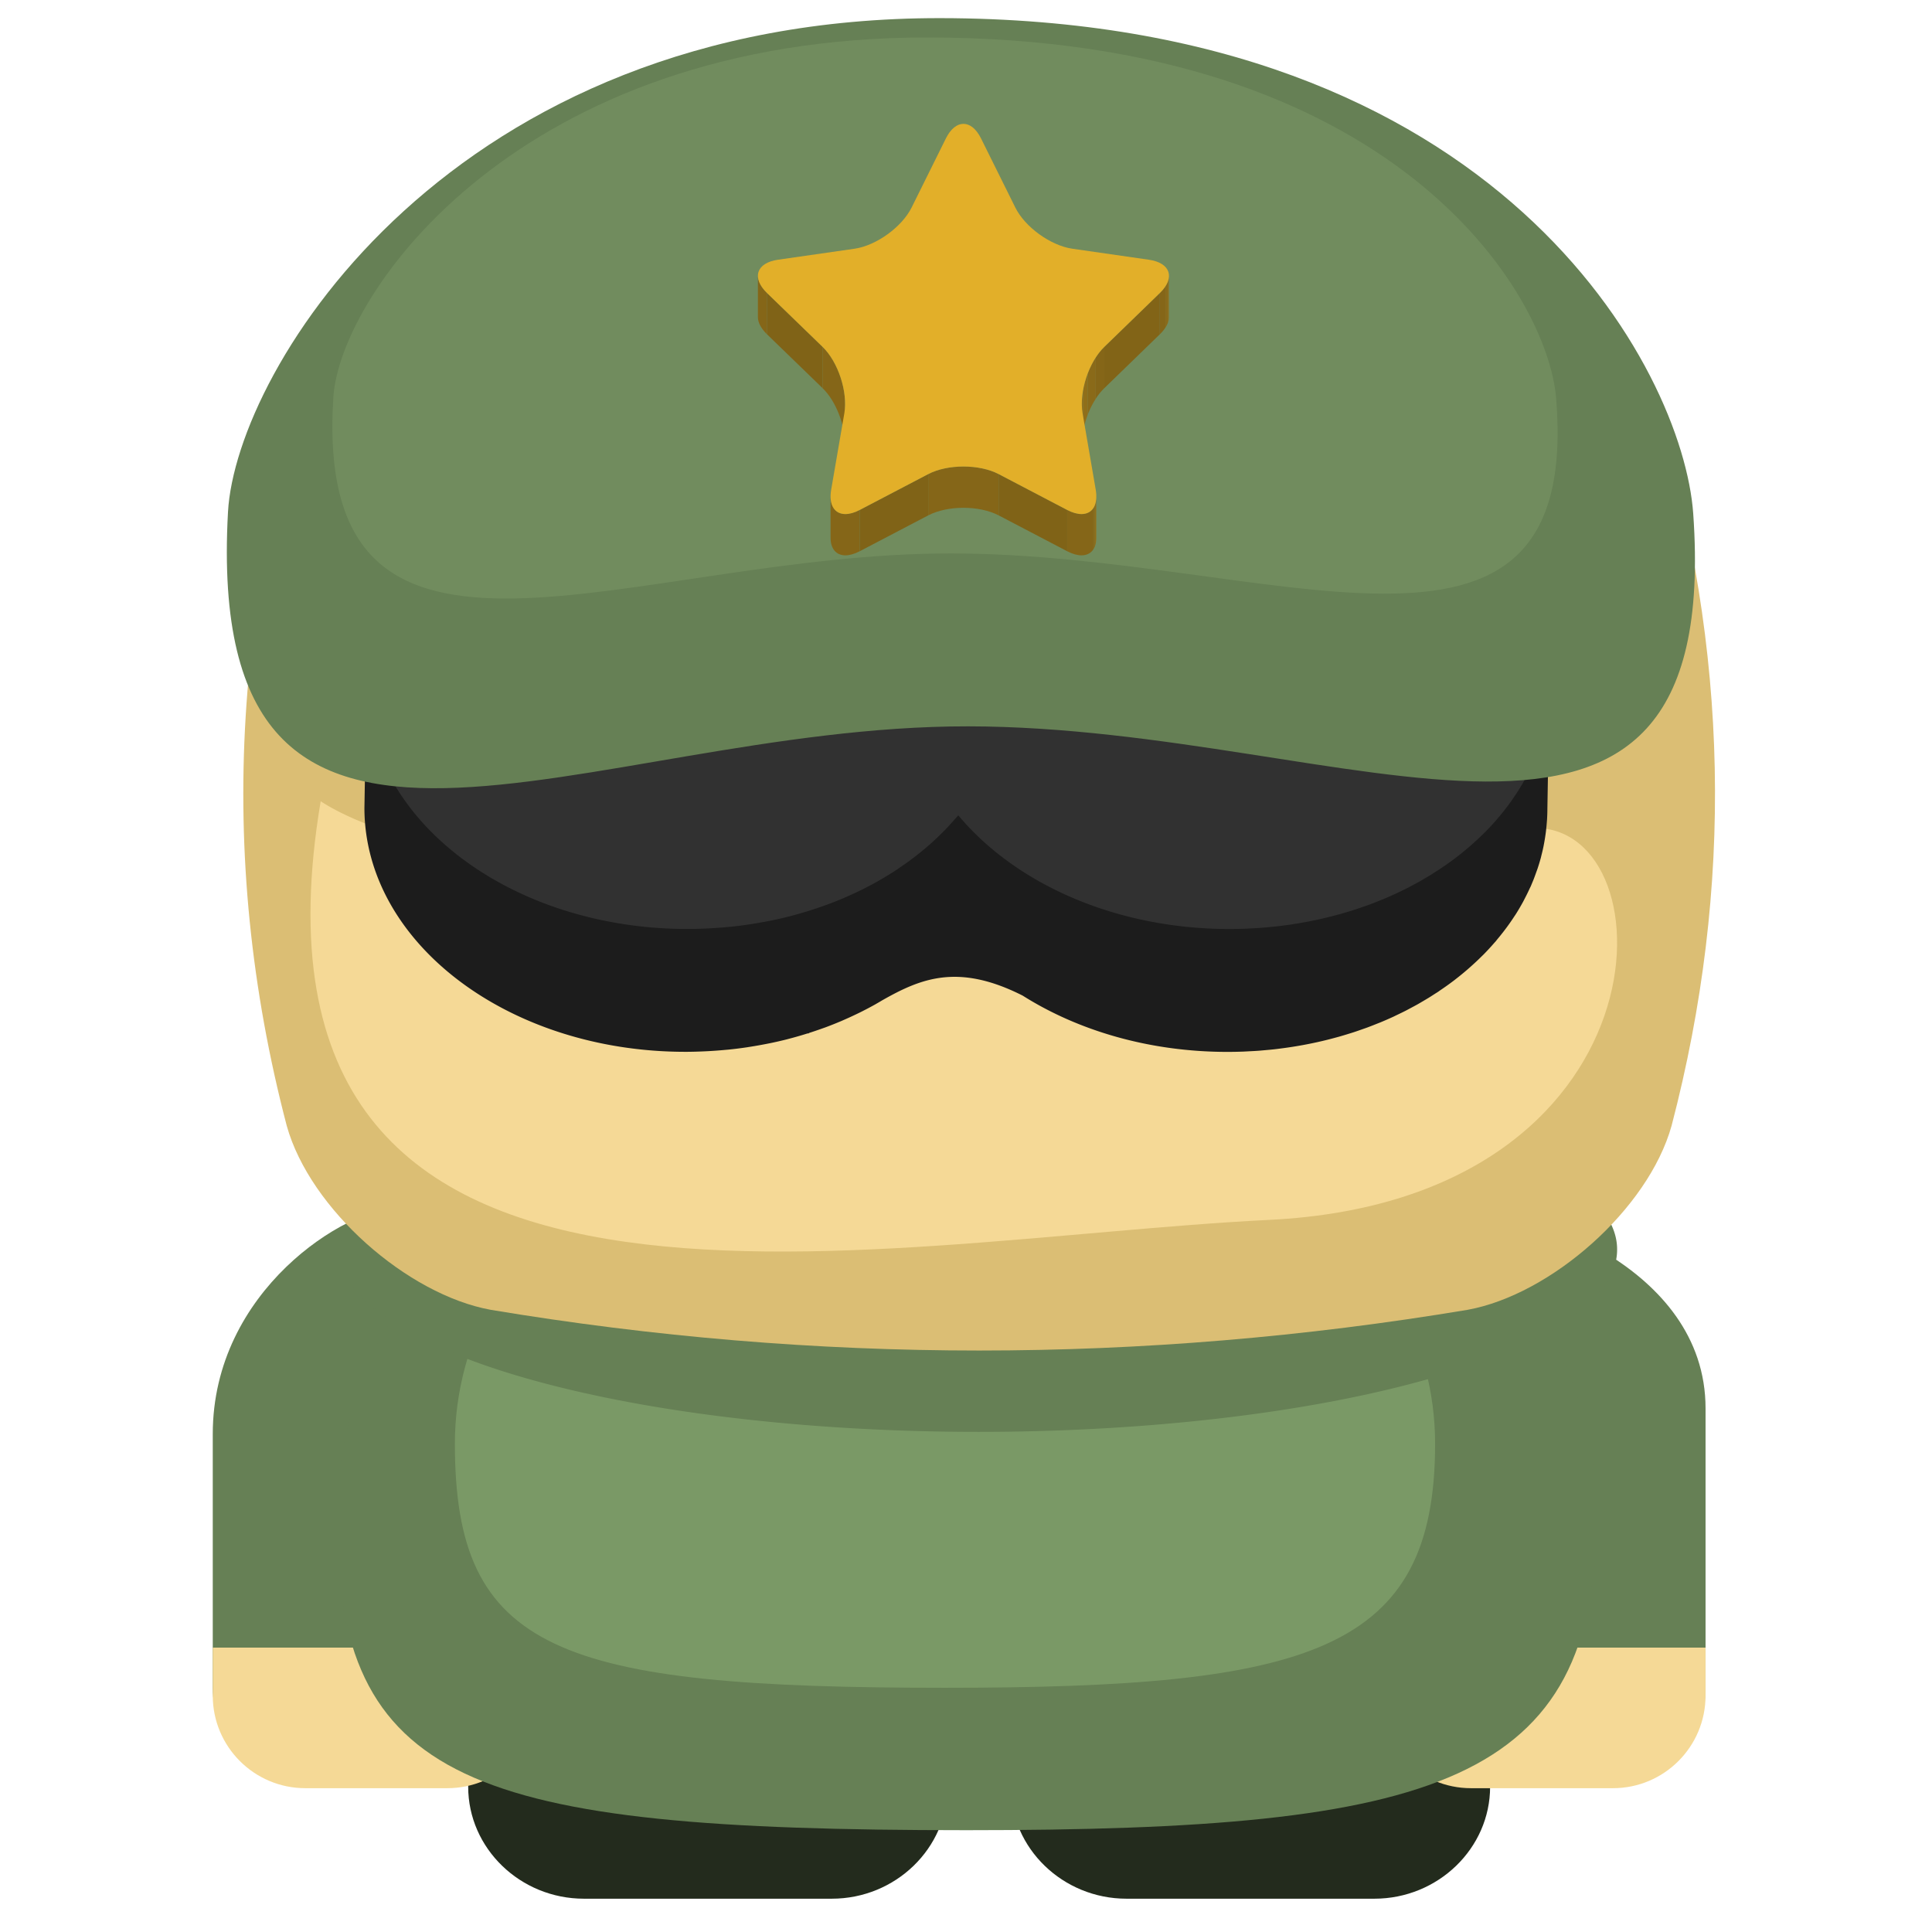<?xml version="1.0" standalone="no"?><!DOCTYPE svg PUBLIC "-//W3C//DTD SVG 1.1//EN" "http://www.w3.org/Graphics/SVG/1.1/DTD/svg11.dtd"><svg t="1730446395484" class="icon" viewBox="0 0 1024 1024" version="1.1" xmlns="http://www.w3.org/2000/svg" p-id="2174" xmlns:xlink="http://www.w3.org/1999/xlink" width="200" height="200"><path d="M502.219 947.027c0 32.625-27.602 59.325-61.339 59.325H309.484c-33.733 0-61.335-26.691-61.335-59.325s27.602-59.333 61.335-59.333h131.396c33.733 0 61.339 26.7 61.339 59.333zM789.791 947.027c0 32.625-27.602 59.325-61.339 59.325h-131.388c-33.737 0-61.343-26.691-61.343-59.325s27.606-59.333 61.343-59.333h131.388c33.741 0 61.339 26.7 61.339 59.333z" fill="#232B1D" p-id="2175"></path><path d="M502.468 678.453h33.257v188.939h-33.257z" fill="#666666" p-id="2176"></path><path d="M248.149 857.143v86.543h254.319v-76.294h32.435v76.294h254.888v-86.543z" fill="#666666" p-id="2177"></path><path d="M501.617 894.559s0.78-17.037 17.037-17.037c16.249 0 16.249 17.037 16.249 17.037l20.084-31.803H478.899l22.718 31.803zM535.725 794.443s1.348 62.7 58.473 62.7l-62.704 5.613 4.231-68.313zM502.468 798.758s-2.642 58.385-59.767 58.385l62.708 2.971-2.941-61.356z" fill="#666666" p-id="2178"></path><path d="M286.185 894.618c0 27.104-21.968 49.072-49.072 49.072H161.838C134.738 943.686 112.766 921.722 112.766 894.618v-134.494c0-76.336 71.039-119.951 98.144-119.951h26.203c27.104 0 49.072 21.968 49.072 49.072v205.373z" fill="#668055" p-id="2179"></path><path d="M286.185 873.266v25.44c0 27.096-21.968 49.072-49.072 49.072H161.838C134.738 947.777 112.766 925.801 112.766 898.71v-25.44" fill="#F5D996" p-id="2180"></path><path d="M903.977 894.618c0 27.104-21.972 49.072-49.076 49.072h-75.266c-27.113 0-49.076-21.968-49.076-49.072v-205.373c0-27.104 21.963-49.072 49.076-49.072 27.104 0 124.342 29.983 124.342 106.319v148.126z" fill="#668055" p-id="2181"></path><path d="M903.977 873.266v25.44c0 27.096-21.972 49.072-49.076 49.072h-75.266c-27.113 0-49.076-21.976-49.076-49.072v-25.44" fill="#F5D996" p-id="2182"></path><path d="M846.123 803.735c0 141.531-84.79 166.305-333.887 166.305-264.082 0-333.879-24.774-333.879-166.305 0-141.523 149.487-256.261 333.879-256.261 184.396 0 333.887 114.739 333.887 256.261z" fill="#668055" p-id="2183"></path><path d="M760.638 765.168c0 110.116-65.97 129.391-259.776 129.391-205.466 0-259.767-19.275-259.767-129.391 0-110.107 116.306-199.377 259.767-199.377 143.47 0 259.776 89.269 259.776 199.377z" fill="#7A9966" p-id="2184"></path><path d="M180.249 662.271a338.426 96.484 0 1 0 676.851 0 338.426 96.484 0 1 0-676.851 0Z" fill="#668055" p-id="2185"></path><path d="M878.289 217.606c38.187 126.348 40.749 252.7 7.686 379.053-12.372 44.344-64.057 89.581-108.165 97.579-172.559 28.765-345.117 28.765-517.676 0-44.108-7.998-95.792-53.235-108.165-97.579-37.816-144.527-29.026-289.055 26.38-433.582" fill="#DBBE74" p-id="2186"></path><path d="M169.971 424.665s78.22 55.65 239.355 12.642c148.729-39.692 331.359 2.554 404.012 1.576 72.658-0.978 72.944 197.139-140.629 207.682-213.574 10.543-555.248 90.314-502.738-221.9z" fill="#F5D996" p-id="2187"></path><path d="M651.176 237.947c93.799 0.013 169.946 57.875 170.085 129.226 0.139 71.351-75.78 129.155-169.588 129.142-60.496-0.008-113.601-24.062-143.765-60.277-30.016 36.207-83.032 60.247-143.529 60.235-93.808-0.013-169.988-57.841-170.127-129.193-0.139-71.343 75.818-129.188 169.626-129.176 60.492 0.008 113.601 24.066 143.76 60.281 30.02-36.207 83.032-60.252 143.537-60.239z" fill="#313131" p-id="2188"></path><path d="M814.379 461.938c0.198-0.56 0.413-1.117 0.598-1.677 0.624-1.879 1.201-3.772 1.715-5.685 0.11-0.417 0.198-0.839 0.303-1.256 0.392-1.521 0.754-3.051 1.07-4.593 0.143-0.687 0.261-1.378 0.392-2.069 0.24-1.306 0.459-2.621 0.645-3.944 0.11-0.725 0.206-1.454 0.295-2.187 0.164-1.374 0.295-2.752 0.405-4.138 0.051-0.649 0.114-1.294 0.156-1.943 0.118-2.023 0.194-4.054 0.19-6.102l1.112-65.106c0.004 2.052-0.072 4.096-0.194 6.127-0.034 0.615-0.093 1.226-0.143 1.842a95.438 95.438 0 0 1-1.37 10.43c-0.118 0.649-0.232 1.298-0.367 1.943-0.329 1.618-0.712 3.219-1.125 4.817-0.088 0.346-0.16 0.695-0.253 1.041-0.518 1.934-1.104 3.856-1.736 5.756-0.164 0.497-0.354 0.99-0.527 1.488a96.753 96.753 0 0 1-3.704 9.161 109.817 109.817 0 0 1-2.503 5.103c-0.329 0.628-0.636 1.268-0.973 1.892a113.323 113.323 0 0 1-3.949 6.7c-0.257 0.409-0.544 0.805-0.809 1.209a114.393 114.393 0 0 1-5.23 7.379c-1.15 1.513-2.347 3-3.582 4.475-0.523 0.619-1.032 1.247-1.563 1.858-1.884 2.17-3.839 4.298-5.887 6.372-0.337 0.346-0.695 0.67-1.037 1.007-1.783 1.766-3.624 3.493-5.525 5.183a146.896 146.896 0 0 1-8.352 6.953c-0.202 0.156-0.383 0.316-0.586 0.468a160.789 160.789 0 0 1-10.514 7.349c-0.847 0.548-1.694 1.096-2.554 1.635-1.193 0.737-2.415 1.458-3.637 2.174-0.843 0.497-1.681 0.999-2.545 1.488-1.319 0.746-2.676 1.462-4.029 2.183-0.792 0.421-1.572 0.851-2.368 1.26-1.694 0.868-3.43 1.702-5.179 2.528-0.476 0.223-0.944 0.464-1.424 0.691-2.238 1.032-4.505 2.023-6.81 2.979-0.641 0.265-1.302 0.51-1.947 0.767-1.677 0.674-3.363 1.344-5.069 1.976-0.893 0.329-1.804 0.632-2.71 0.952-1.492 0.527-2.979 1.053-4.492 1.547-0.999 0.329-2.019 0.632-3.026 0.944-1.45 0.447-2.899 0.889-4.361 1.306-1.062 0.303-2.132 0.586-3.203 0.872-1.445 0.388-2.895 0.763-4.349 1.121a208.087 208.087 0 0 1-15.638 3.194c-1.142 0.185-2.28 0.375-3.426 0.548-1.542 0.232-3.101 0.438-4.661 0.632-1.129 0.143-2.254 0.295-3.392 0.421-1.635 0.181-3.278 0.329-4.926 0.476-1.083 0.093-2.162 0.206-3.249 0.287-1.825 0.135-3.67 0.228-5.516 0.32-0.923 0.042-1.842 0.11-2.764 0.147-2.777 0.101-5.571 0.16-8.382 0.16-60.496-0.008-113.601-24.062-143.765-60.277-1.049 1.264-2.195 2.482-3.295 3.717-1.247 1.391-2.503 2.777-3.814 4.13-0.927 0.952-1.884 1.884-2.844 2.815a139.888 139.888 0 0 1-11.521 10.093c-1.1 0.868-2.204 1.728-3.333 2.571-1.53 1.142-3.097 2.25-4.682 3.346-1.315 0.91-2.613 1.825-3.961 2.701a174.514 174.514 0 0 1-8.289 5.057c-0.396 0.228-0.784 0.464-1.184 0.691-2.495 1.403-5.057 2.743-7.653 4.041-0.683 0.341-1.374 0.666-2.061 0.999-2.082 1.007-4.193 1.981-6.334 2.92-0.704 0.308-1.403 0.619-2.107 0.923-2.722 1.15-5.478 2.259-8.285 3.295-0.501 0.185-1.016 0.354-1.517 0.535a205.803 205.803 0 0 1-17.813 5.52l-0.952 0.261a216.515 216.515 0 0 1-9.132 2.086c-0.847 0.177-1.707 0.341-2.562 0.506-2.465 0.476-4.947 0.914-7.455 1.311-0.771 0.122-1.534 0.257-2.305 0.371-3.152 0.464-6.334 0.864-9.545 1.193-0.695 0.072-1.399 0.122-2.094 0.185-2.634 0.244-5.289 0.438-7.964 0.594-0.927 0.051-1.85 0.105-2.781 0.147-3.325 0.147-6.667 0.249-10.038 0.249-93.808-0.013-169.988-57.845-170.127-129.193l-1.112 65.106c0.139 71.347 76.32 129.18 170.127 129.193 3.38 0 6.73-0.097 10.063-0.253 0.906-0.038 1.812-0.088 2.718-0.139a221.045 221.045 0 0 0 8.099-0.607c0.653-0.063 1.311-0.105 1.96-0.173a216.233 216.233 0 0 0 9.633-1.201c0.716-0.105 1.42-0.232 2.132-0.341a223.358 223.358 0 0 0 7.661-1.348c0.805-0.156 1.614-0.308 2.419-0.472a207.118 207.118 0 0 0 9.229-2.111l0.716-0.198a191.05 191.05 0 0 0 8.31-2.347l2.149-0.662-0.114 0.278s0.261-0.181 0.704-0.468c2.394-0.767 4.762-1.572 7.101-2.415 0.438-0.156 0.893-0.308 1.332-0.468 2.84-1.053 5.626-2.166 8.373-3.333 0.67-0.278 1.319-0.582 1.981-0.868a185.942 185.942 0 0 0 6.49-2.988c0.653-0.316 1.311-0.619 1.951-0.948a185.909 185.909 0 0 0 7.72-4.075c0.362-0.206 0.712-0.421 1.07-0.624 0.889-0.506 1.77-1.024 2.642-1.547 20.387-11.555 40.142-19.827 74.436-2.474 29.447 18.609 67.251 29.814 108.515 29.822 2.807 0 5.6-0.059 8.373-0.16 0.961-0.038 1.905-0.101 2.861-0.152 1.812-0.088 3.62-0.177 5.407-0.308 1.125-0.088 2.233-0.198 3.346-0.295 1.614-0.143 3.228-0.287 4.829-0.464 1.163-0.131 2.326-0.282 3.489-0.434a193.957 193.957 0 0 0 8.091-1.184 209.646 209.646 0 0 0 15.63-3.194c1.395-0.341 2.785-0.704 4.168-1.075 1.134-0.299 2.263-0.598 3.384-0.919 1.391-0.4 2.764-0.818 4.138-1.239 1.083-0.337 2.17-0.662 3.241-1.011 1.42-0.464 2.823-0.961 4.222-1.454 0.986-0.35 1.989-0.683 2.967-1.045a203.957 203.957 0 0 0 4.644-1.808c0.792-0.316 1.589-0.615 2.368-0.936a207.219 207.219 0 0 0 6.742-2.946c0.632-0.295 1.252-0.615 1.884-0.914 1.584-0.754 3.169-1.509 4.72-2.305 0.86-0.438 1.694-0.902 2.549-1.357 1.294-0.687 2.587-1.37 3.852-2.082 0.889-0.506 1.757-1.024 2.634-1.538 1.193-0.704 2.385-1.399 3.557-2.128 0.877-0.539 1.732-1.104 2.596-1.66 0.721-0.459 1.458-0.91 2.17-1.382 0.282-0.19 0.544-0.4 0.822-0.594a157.848 157.848 0 0 0 7.497-5.356c0.198-0.143 0.383-0.308 0.573-0.455a152.424 152.424 0 0 0 6.506-5.318c0.615-0.535 1.226-1.079 1.837-1.622a139.441 139.441 0 0 0 5.621-5.28c0.312-0.308 0.632-0.603 0.944-0.914 2.056-2.082 4.02-4.222 5.912-6.401 0.177-0.206 0.388-0.4 0.565-0.611 0.346-0.405 0.645-0.83 0.986-1.239 1.239-1.479 2.44-2.979 3.599-4.496 0.514-0.674 1.028-1.344 1.525-2.027 1.298-1.77 2.537-3.569 3.725-5.39 0.253-0.383 0.527-0.763 0.775-1.15 1.403-2.208 2.722-4.458 3.961-6.734 0.32-0.594 0.615-1.197 0.927-1.791 0.902-1.736 1.766-3.485 2.571-5.259 0.173-0.375 0.379-0.733 0.548-1.108 0.261-0.59 0.485-1.188 0.737-1.778 0.287-0.691 0.582-1.378 0.855-2.073 0.514-1.348 0.995-2.672 1.462-4.003z" fill="#1C1C1C" p-id="2189"></path><path d="M897.445 272.237c16.089 228.099-181.425 112.973-384.253 112.737C310.386 384.737 107.646 510.399 120.84 271.381 125.046 195.293 239.275 9.309 498.423 9.612c296.513 0.341 393.667 186.638 399.023 262.624z" fill="#668055" p-id="2190"></path><path d="M824.796 211.197c13.43 166.187-151.409 82.308-320.676 82.135-169.255-0.173-338.451 91.38-327.44-82.754C180.19 155.142 275.519 19.641 491.79 19.865c247.454 0.244 328.531 135.973 333.006 191.332z" fill="#718C5E" p-id="2191"></path><path d="M619.587 146.204v21.875c0 0.438-0.038 0.885-0.118 1.34v-21.875c0.08-0.451 0.118-0.902 0.118-1.34" fill="#94721B" p-id="2192"></path><path d="M619.465 147.549v21.875a9.515 9.515 0 0 1-0.485 1.745v-21.875c0.228-0.594 0.388-1.176 0.485-1.745" fill="#8F6E1A" p-id="2193"></path><path d="M618.981 149.293v21.875a12.988 12.988 0 0 1-1.256 2.448v-21.875c0.535-0.83 0.957-1.652 1.256-2.448" fill="#8A6A19" p-id="2194"></path><path d="M617.725 151.737v21.875a20.775 20.775 0 0 1-3.009 3.586v-21.875c1.243-1.205 2.25-2.406 3.009-3.586" fill="#856618" p-id="2195"></path><path d="M406.545 155.324v21.875c-3.27-3.177-4.842-6.342-4.842-9.111v-21.875c0 2.769 1.572 5.933 4.842 9.111" fill="#856618" p-id="2196"></path><path d="M614.716 155.324v21.875l-29.388 28.52v-21.879z" fill="#826417" p-id="2197"></path><path d="M435.971 183.84v21.879l-29.426-28.52v-21.875z" fill="#806317" p-id="2198"></path><path d="M585.328 183.84v21.875a31.858 31.858 0 0 0-4.581 5.664V189.503a32.161 32.161 0 0 1 4.581-5.664" fill="#856618" p-id="2199"></path><path d="M580.747 189.507v21.875a45.911 45.911 0 0 0-4.281 8.563v-21.875c1.159-3.051 2.604-5.967 4.281-8.563" fill="#8A6A19" p-id="2200"></path><path d="M576.466 198.07v21.875c-1.104 2.916-1.938 5.959-2.465 8.972v-21.875c0.527-3.013 1.365-6.056 2.465-8.972" fill="#8F6E1A" p-id="2201"></path><path d="M574 207.042v21.875a40.804 40.804 0 0 0-0.624 6.94v-21.875c0-2.246 0.219-4.585 0.624-6.94" fill="#94721B" p-id="2202"></path><path d="M447.909 214.037v21.875c0-10.632-4.808-23.299-11.934-30.193v-21.875c7.126 6.894 11.934 19.561 11.934 30.193" fill="#856618" p-id="2203"></path><path d="M529.311 251.285v21.875c-5.141-2.676-11.9-4.016-18.66-4.016s-13.518 1.34-18.66 4.016v-21.875c5.141-2.68 11.9-4.016 18.66-4.016s13.518 1.34 18.66 4.016" fill="#856618" p-id="2204"></path><path d="M491.988 251.285v21.875l-36.333 19.014v-21.875z" fill="#806317" p-id="2205"></path><path d="M565.64 270.298v21.875l-36.329-19.014v-21.875z" fill="#806317" p-id="2206"></path><path d="M455.655 270.298v21.875c-2.828 1.475-5.39 2.17-7.581 2.17-4.842 0-7.855-3.409-7.855-9.368v-21.875c0 5.959 3.013 9.368 7.855 9.368 2.191 0 4.753-0.695 7.581-2.17" fill="#856618" p-id="2207"></path><path d="M581.076 263.105v21.875c0 0.91-0.072 1.757-0.206 2.545V265.65c0.135-0.788 0.206-1.639 0.206-2.545" fill="#94721B" p-id="2208"></path><path d="M580.869 265.646v21.875a10.543 10.543 0 0 1-0.539 2.01v-21.875c0.236-0.615 0.417-1.289 0.539-2.01" fill="#8F6E1A" p-id="2209"></path><path d="M580.33 267.656v21.875a8.521 8.521 0 0 1-0.801 1.606v-21.875c0.312-0.485 0.582-1.024 0.801-1.606" fill="#8A6A19" p-id="2210"></path><path d="M579.529 269.261v21.875c-1.353 2.086-3.531 3.207-6.308 3.207-2.191 0-4.749-0.7-7.581-2.17v-21.875c2.832 1.475 5.39 2.17 7.581 2.17 2.777 0 4.956-1.121 6.308-3.207" fill="#856618" p-id="2211"></path><path d="M510.652 65.641c3.384 0 6.768 2.583 9.326 7.754l18.171 36.624c5.12 10.337 18.697 20.143 30.189 21.803l40.619 5.845c11.496 1.66 14.071 9.621 5.765 17.652l-29.393 28.516c-8.31 8.036-13.502 23.914-11.529 35.271l6.936 40.286c1.433 8.23-1.745 13.072-7.514 13.072-2.191 0-4.749-0.695-7.581-2.17l-36.329-19.014c-5.141-2.68-11.9-4.016-18.66-4.016s-13.518 1.336-18.66 4.016l-36.333 19.014c-2.828 1.475-5.39 2.17-7.581 2.17-5.769 0-8.946-4.838-7.514-13.072l6.94-40.286c1.934-11.357-3.224-27.235-11.529-35.271l-29.431-28.516c-8.268-8.036-5.689-15.992 5.765-17.652l40.657-5.845c11.454-1.66 25.031-11.466 30.189-21.803l18.167-36.624c2.558-5.171 5.942-7.754 9.33-7.754z" fill="#E2AF29" p-id="2212"></path></svg>